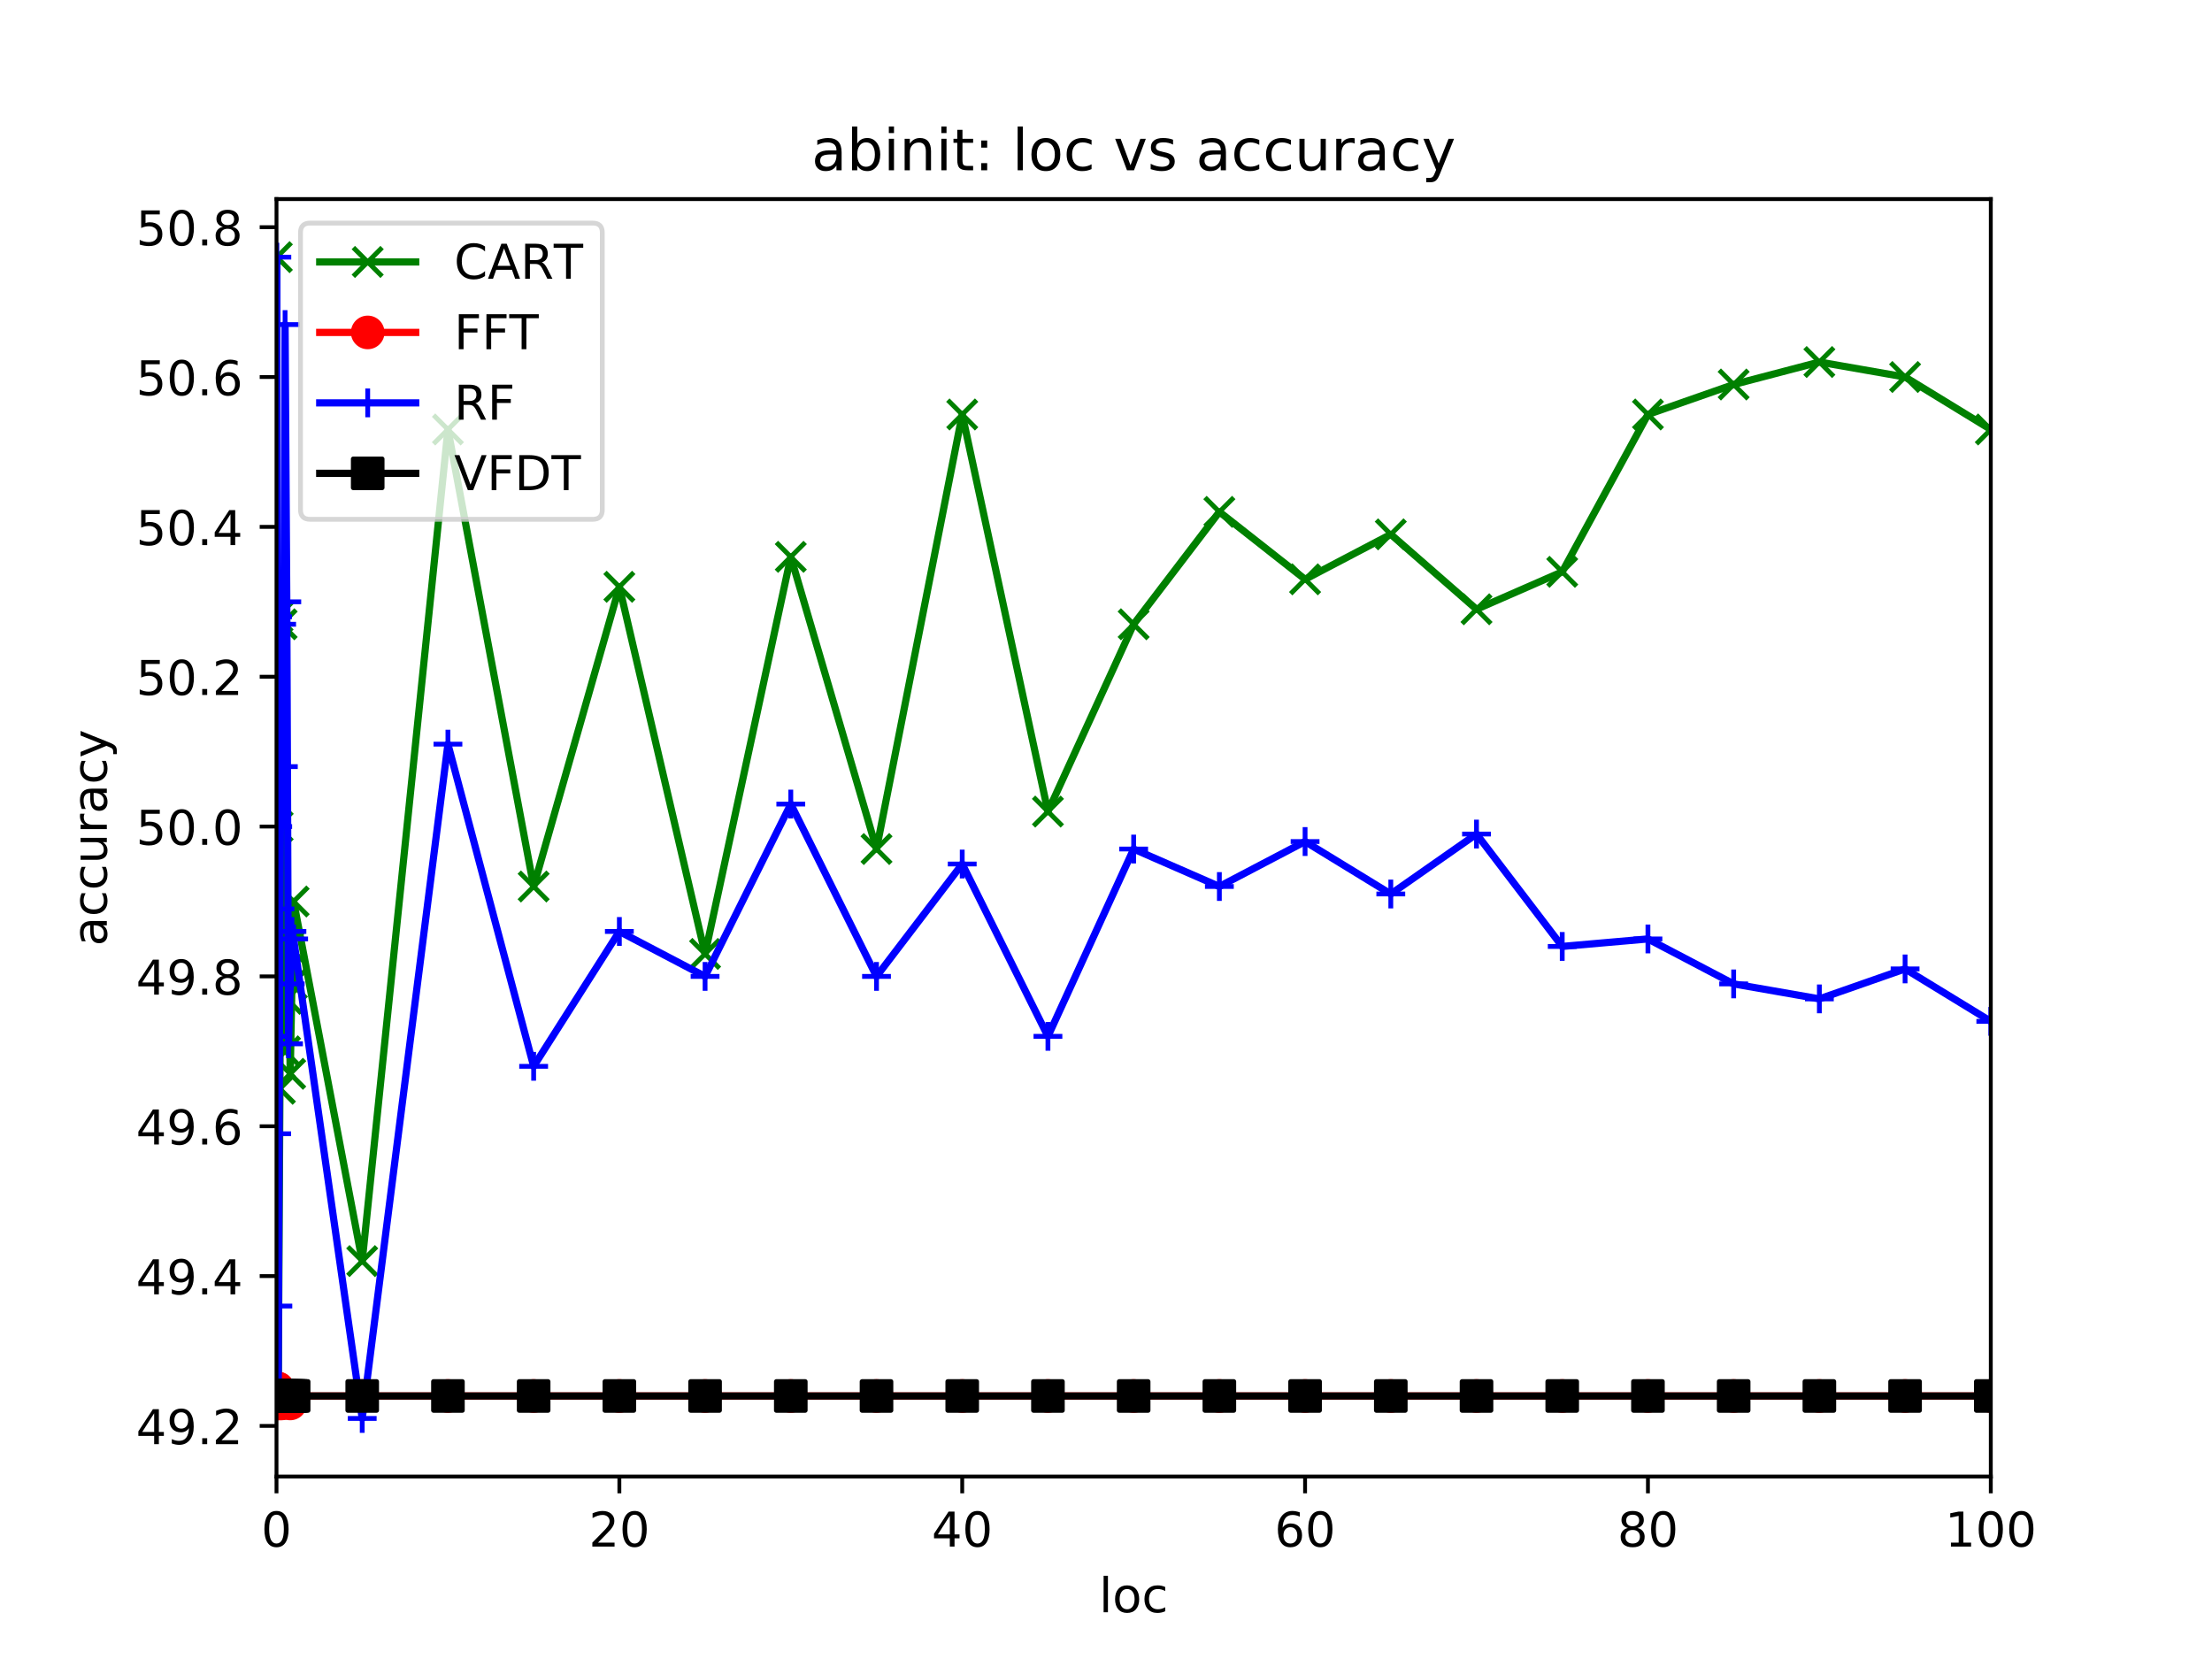 <?xml version="1.0" encoding="utf-8" standalone="no"?>
<!DOCTYPE svg PUBLIC "-//W3C//DTD SVG 1.1//EN"
  "http://www.w3.org/Graphics/SVG/1.1/DTD/svg11.dtd">
<!-- Created with matplotlib (https://matplotlib.org/) -->
<svg height="345.6pt" version="1.1" viewBox="0 0 460.8 345.6" width="460.8pt" xmlns="http://www.w3.org/2000/svg" xmlns:xlink="http://www.w3.org/1999/xlink">
 <defs>
  <style type="text/css">
*{stroke-linecap:butt;stroke-linejoin:round;}
  </style>
 </defs>
 <g id="figure_1">
  <g id="patch_1">
   <path d="M 0 345.6 
L 460.8 345.6 
L 460.8 0 
L 0 0 
z
" style="fill:#ffffff;"/>
  </g>
  <g id="axes_1">
   <g id="patch_2">
    <path d="M 57.6 307.584 
L 414.72 307.584 
L 414.72 41.472 
L 57.6 41.472 
z
" style="fill:#ffffff;"/>
   </g>
   <g id="matplotlib.axis_1">
    <g id="xtick_1">
     <g id="line2d_1">
      <defs>
       <path d="M 0 0 
L 0 3.5 
" id="me086b48ced" style="stroke:#000000;stroke-width:0.8;"/>
      </defs>
      <g>
       <use style="stroke:#000000;stroke-width:0.8;" x="57.6" xlink:href="#me086b48ced" y="307.584"/>
      </g>
     </g>
     <g id="text_1">
      <!-- 0 -->
      <defs>
       <path d="M 31.781 66.406 
Q 24.172 66.406 20.328 58.906 
Q 16.5 51.422 16.5 36.375 
Q 16.5 21.391 20.328 13.891 
Q 24.172 6.391 31.781 6.391 
Q 39.453 6.391 43.281 13.891 
Q 47.125 21.391 47.125 36.375 
Q 47.125 51.422 43.281 58.906 
Q 39.453 66.406 31.781 66.406 
z
M 31.781 74.219 
Q 44.047 74.219 50.516 64.516 
Q 56.984 54.828 56.984 36.375 
Q 56.984 17.969 50.516 8.266 
Q 44.047 -1.422 31.781 -1.422 
Q 19.531 -1.422 13.062 8.266 
Q 6.594 17.969 6.594 36.375 
Q 6.594 54.828 13.062 64.516 
Q 19.531 74.219 31.781 74.219 
z
" id="DejaVuSans-48"/>
      </defs>
      <g transform="translate(54.419 322.182)scale(0.1 -0.1)">
       <use xlink:href="#DejaVuSans-48"/>
      </g>
     </g>
    </g>
    <g id="xtick_2">
     <g id="line2d_2">
      <g>
       <use style="stroke:#000000;stroke-width:0.8;" x="129.024" xlink:href="#me086b48ced" y="307.584"/>
      </g>
     </g>
     <g id="text_2">
      <!-- 20 -->
      <defs>
       <path d="M 19.188 8.297 
L 53.609 8.297 
L 53.609 0 
L 7.328 0 
L 7.328 8.297 
Q 12.938 14.109 22.625 23.891 
Q 32.328 33.688 34.812 36.531 
Q 39.547 41.844 41.422 45.531 
Q 43.312 49.219 43.312 52.781 
Q 43.312 58.594 39.234 62.25 
Q 35.156 65.922 28.609 65.922 
Q 23.969 65.922 18.812 64.312 
Q 13.672 62.703 7.812 59.422 
L 7.812 69.391 
Q 13.766 71.781 18.938 73 
Q 24.125 74.219 28.422 74.219 
Q 39.75 74.219 46.484 68.547 
Q 53.219 62.891 53.219 53.422 
Q 53.219 48.922 51.531 44.891 
Q 49.859 40.875 45.406 35.406 
Q 44.188 33.984 37.641 27.219 
Q 31.109 20.453 19.188 8.297 
z
" id="DejaVuSans-50"/>
      </defs>
      <g transform="translate(122.662 322.182)scale(0.1 -0.1)">
       <use xlink:href="#DejaVuSans-50"/>
       <use x="63.623" xlink:href="#DejaVuSans-48"/>
      </g>
     </g>
    </g>
    <g id="xtick_3">
     <g id="line2d_3">
      <g>
       <use style="stroke:#000000;stroke-width:0.8;" x="200.448" xlink:href="#me086b48ced" y="307.584"/>
      </g>
     </g>
     <g id="text_3">
      <!-- 40 -->
      <defs>
       <path d="M 37.797 64.312 
L 12.891 25.391 
L 37.797 25.391 
z
M 35.203 72.906 
L 47.609 72.906 
L 47.609 25.391 
L 58.016 25.391 
L 58.016 17.188 
L 47.609 17.188 
L 47.609 0 
L 37.797 0 
L 37.797 17.188 
L 4.891 17.188 
L 4.891 26.703 
z
" id="DejaVuSans-52"/>
      </defs>
      <g transform="translate(194.085 322.182)scale(0.1 -0.1)">
       <use xlink:href="#DejaVuSans-52"/>
       <use x="63.623" xlink:href="#DejaVuSans-48"/>
      </g>
     </g>
    </g>
    <g id="xtick_4">
     <g id="line2d_4">
      <g>
       <use style="stroke:#000000;stroke-width:0.8;" x="271.872" xlink:href="#me086b48ced" y="307.584"/>
      </g>
     </g>
     <g id="text_4">
      <!-- 60 -->
      <defs>
       <path d="M 33.016 40.375 
Q 26.375 40.375 22.484 35.828 
Q 18.609 31.297 18.609 23.391 
Q 18.609 15.531 22.484 10.953 
Q 26.375 6.391 33.016 6.391 
Q 39.656 6.391 43.531 10.953 
Q 47.406 15.531 47.406 23.391 
Q 47.406 31.297 43.531 35.828 
Q 39.656 40.375 33.016 40.375 
z
M 52.594 71.297 
L 52.594 62.312 
Q 48.875 64.062 45.094 64.984 
Q 41.312 65.922 37.594 65.922 
Q 27.828 65.922 22.672 59.328 
Q 17.531 52.734 16.797 39.406 
Q 19.672 43.656 24.016 45.922 
Q 28.375 48.188 33.594 48.188 
Q 44.578 48.188 50.953 41.516 
Q 57.328 34.859 57.328 23.391 
Q 57.328 12.156 50.688 5.359 
Q 44.047 -1.422 33.016 -1.422 
Q 20.359 -1.422 13.672 8.266 
Q 6.984 17.969 6.984 36.375 
Q 6.984 53.656 15.188 63.938 
Q 23.391 74.219 37.203 74.219 
Q 40.922 74.219 44.703 73.484 
Q 48.484 72.75 52.594 71.297 
z
" id="DejaVuSans-54"/>
      </defs>
      <g transform="translate(265.51 322.182)scale(0.1 -0.1)">
       <use xlink:href="#DejaVuSans-54"/>
       <use x="63.623" xlink:href="#DejaVuSans-48"/>
      </g>
     </g>
    </g>
    <g id="xtick_5">
     <g id="line2d_5">
      <g>
       <use style="stroke:#000000;stroke-width:0.8;" x="343.296" xlink:href="#me086b48ced" y="307.584"/>
      </g>
     </g>
     <g id="text_5">
      <!-- 80 -->
      <defs>
       <path d="M 31.781 34.625 
Q 24.75 34.625 20.719 30.859 
Q 16.703 27.094 16.703 20.516 
Q 16.703 13.922 20.719 10.156 
Q 24.75 6.391 31.781 6.391 
Q 38.812 6.391 42.859 10.172 
Q 46.922 13.969 46.922 20.516 
Q 46.922 27.094 42.891 30.859 
Q 38.875 34.625 31.781 34.625 
z
M 21.922 38.812 
Q 15.578 40.375 12.031 44.719 
Q 8.5 49.078 8.5 55.328 
Q 8.5 64.062 14.719 69.141 
Q 20.953 74.219 31.781 74.219 
Q 42.672 74.219 48.875 69.141 
Q 55.078 64.062 55.078 55.328 
Q 55.078 49.078 51.531 44.719 
Q 48 40.375 41.703 38.812 
Q 48.828 37.156 52.797 32.312 
Q 56.781 27.484 56.781 20.516 
Q 56.781 9.906 50.312 4.234 
Q 43.844 -1.422 31.781 -1.422 
Q 19.734 -1.422 13.25 4.234 
Q 6.781 9.906 6.781 20.516 
Q 6.781 27.484 10.781 32.312 
Q 14.797 37.156 21.922 38.812 
z
M 18.312 54.391 
Q 18.312 48.734 21.844 45.562 
Q 25.391 42.391 31.781 42.391 
Q 38.141 42.391 41.719 45.562 
Q 45.312 48.734 45.312 54.391 
Q 45.312 60.062 41.719 63.234 
Q 38.141 66.406 31.781 66.406 
Q 25.391 66.406 21.844 63.234 
Q 18.312 60.062 18.312 54.391 
z
" id="DejaVuSans-56"/>
      </defs>
      <g transform="translate(336.933 322.182)scale(0.1 -0.1)">
       <use xlink:href="#DejaVuSans-56"/>
       <use x="63.623" xlink:href="#DejaVuSans-48"/>
      </g>
     </g>
    </g>
    <g id="xtick_6">
     <g id="line2d_6">
      <g>
       <use style="stroke:#000000;stroke-width:0.8;" x="414.72" xlink:href="#me086b48ced" y="307.584"/>
      </g>
     </g>
     <g id="text_6">
      <!-- 100 -->
      <defs>
       <path d="M 12.406 8.297 
L 28.516 8.297 
L 28.516 63.922 
L 10.984 60.406 
L 10.984 69.391 
L 28.422 72.906 
L 38.281 72.906 
L 38.281 8.297 
L 54.391 8.297 
L 54.391 0 
L 12.406 0 
z
" id="DejaVuSans-49"/>
      </defs>
      <g transform="translate(405.176 322.182)scale(0.1 -0.1)">
       <use xlink:href="#DejaVuSans-49"/>
       <use x="63.623" xlink:href="#DejaVuSans-48"/>
       <use x="127.246" xlink:href="#DejaVuSans-48"/>
      </g>
     </g>
    </g>
    <g id="text_7">
     <!-- loc -->
     <defs>
      <path d="M 9.422 75.984 
L 18.406 75.984 
L 18.406 0 
L 9.422 0 
z
" id="DejaVuSans-108"/>
      <path d="M 30.609 48.391 
Q 23.391 48.391 19.188 42.75 
Q 14.984 37.109 14.984 27.297 
Q 14.984 17.484 19.156 11.844 
Q 23.344 6.203 30.609 6.203 
Q 37.797 6.203 41.984 11.859 
Q 46.188 17.531 46.188 27.297 
Q 46.188 37.016 41.984 42.703 
Q 37.797 48.391 30.609 48.391 
z
M 30.609 56 
Q 42.328 56 49.016 48.375 
Q 55.719 40.766 55.719 27.297 
Q 55.719 13.875 49.016 6.219 
Q 42.328 -1.422 30.609 -1.422 
Q 18.844 -1.422 12.172 6.219 
Q 5.516 13.875 5.516 27.297 
Q 5.516 40.766 12.172 48.375 
Q 18.844 56 30.609 56 
z
" id="DejaVuSans-111"/>
      <path d="M 48.781 52.594 
L 48.781 44.188 
Q 44.969 46.297 41.141 47.344 
Q 37.312 48.391 33.406 48.391 
Q 24.656 48.391 19.812 42.844 
Q 14.984 37.312 14.984 27.297 
Q 14.984 17.281 19.812 11.734 
Q 24.656 6.203 33.406 6.203 
Q 37.312 6.203 41.141 7.25 
Q 44.969 8.297 48.781 10.406 
L 48.781 2.094 
Q 45.016 0.344 40.984 -0.531 
Q 36.969 -1.422 32.422 -1.422 
Q 20.062 -1.422 12.781 6.344 
Q 5.516 14.109 5.516 27.297 
Q 5.516 40.672 12.859 48.328 
Q 20.219 56 33.016 56 
Q 37.156 56 41.109 55.141 
Q 45.062 54.297 48.781 52.594 
z
" id="DejaVuSans-99"/>
     </defs>
     <g transform="translate(228.962 335.861)scale(0.1 -0.1)">
      <use xlink:href="#DejaVuSans-108"/>
      <use x="27.783" xlink:href="#DejaVuSans-111"/>
      <use x="88.965" xlink:href="#DejaVuSans-99"/>
     </g>
    </g>
   </g>
   <g id="matplotlib.axis_2">
    <g id="ytick_1">
     <g id="line2d_7">
      <defs>
       <path d="M 0 0 
L -3.5 0 
" id="m5f930be65e" style="stroke:#000000;stroke-width:0.8;"/>
      </defs>
      <g>
       <use style="stroke:#000000;stroke-width:0.8;" x="57.6" xlink:href="#m5f930be65e" y="297.049"/>
      </g>
     </g>
     <g id="text_8">
      <!-- 49.2 -->
      <defs>
       <path d="M 10.984 1.516 
L 10.984 10.5 
Q 14.703 8.734 18.5 7.812 
Q 22.312 6.891 25.984 6.891 
Q 35.75 6.891 40.891 13.453 
Q 46.047 20.016 46.781 33.406 
Q 43.953 29.203 39.594 26.953 
Q 35.25 24.703 29.984 24.703 
Q 19.047 24.703 12.672 31.312 
Q 6.297 37.938 6.297 49.422 
Q 6.297 60.641 12.938 67.422 
Q 19.578 74.219 30.609 74.219 
Q 43.266 74.219 49.922 64.516 
Q 56.594 54.828 56.594 36.375 
Q 56.594 19.141 48.406 8.859 
Q 40.234 -1.422 26.422 -1.422 
Q 22.703 -1.422 18.891 -0.688 
Q 15.094 0.047 10.984 1.516 
z
M 30.609 32.422 
Q 37.25 32.422 41.125 36.953 
Q 45.016 41.5 45.016 49.422 
Q 45.016 57.281 41.125 61.844 
Q 37.25 66.406 30.609 66.406 
Q 23.969 66.406 20.094 61.844 
Q 16.219 57.281 16.219 49.422 
Q 16.219 41.5 20.094 36.953 
Q 23.969 32.422 30.609 32.422 
z
" id="DejaVuSans-57"/>
       <path d="M 10.688 12.406 
L 21 12.406 
L 21 0 
L 10.688 0 
z
" id="DejaVuSans-46"/>
      </defs>
      <g transform="translate(28.334 300.848)scale(0.1 -0.1)">
       <use xlink:href="#DejaVuSans-52"/>
       <use x="63.623" xlink:href="#DejaVuSans-57"/>
       <use x="127.246" xlink:href="#DejaVuSans-46"/>
       <use x="159.033" xlink:href="#DejaVuSans-50"/>
      </g>
     </g>
    </g>
    <g id="ytick_2">
     <g id="line2d_8">
      <g>
       <use style="stroke:#000000;stroke-width:0.8;" x="57.6" xlink:href="#m5f930be65e" y="265.833"/>
      </g>
     </g>
     <g id="text_9">
      <!-- 49.4 -->
      <g transform="translate(28.334 269.633)scale(0.1 -0.1)">
       <use xlink:href="#DejaVuSans-52"/>
       <use x="63.623" xlink:href="#DejaVuSans-57"/>
       <use x="127.246" xlink:href="#DejaVuSans-46"/>
       <use x="159.033" xlink:href="#DejaVuSans-52"/>
      </g>
     </g>
    </g>
    <g id="ytick_3">
     <g id="line2d_9">
      <g>
       <use style="stroke:#000000;stroke-width:0.8;" x="57.6" xlink:href="#m5f930be65e" y="234.618"/>
      </g>
     </g>
     <g id="text_10">
      <!-- 49.6 -->
      <g transform="translate(28.334 238.417)scale(0.1 -0.1)">
       <use xlink:href="#DejaVuSans-52"/>
       <use x="63.623" xlink:href="#DejaVuSans-57"/>
       <use x="127.246" xlink:href="#DejaVuSans-46"/>
       <use x="159.033" xlink:href="#DejaVuSans-54"/>
      </g>
     </g>
    </g>
    <g id="ytick_4">
     <g id="line2d_10">
      <g>
       <use style="stroke:#000000;stroke-width:0.8;" x="57.6" xlink:href="#m5f930be65e" y="203.402"/>
      </g>
     </g>
     <g id="text_11">
      <!-- 49.8 -->
      <g transform="translate(28.334 207.202)scale(0.1 -0.1)">
       <use xlink:href="#DejaVuSans-52"/>
       <use x="63.623" xlink:href="#DejaVuSans-57"/>
       <use x="127.246" xlink:href="#DejaVuSans-46"/>
       <use x="159.033" xlink:href="#DejaVuSans-56"/>
      </g>
     </g>
    </g>
    <g id="ytick_5">
     <g id="line2d_11">
      <g>
       <use style="stroke:#000000;stroke-width:0.8;" x="57.6" xlink:href="#m5f930be65e" y="172.187"/>
      </g>
     </g>
     <g id="text_12">
      <!-- 50.0 -->
      <defs>
       <path d="M 10.797 72.906 
L 49.516 72.906 
L 49.516 64.594 
L 19.828 64.594 
L 19.828 46.734 
Q 21.969 47.469 24.109 47.828 
Q 26.266 48.188 28.422 48.188 
Q 40.625 48.188 47.75 41.5 
Q 54.891 34.812 54.891 23.391 
Q 54.891 11.625 47.562 5.094 
Q 40.234 -1.422 26.906 -1.422 
Q 22.312 -1.422 17.547 -0.641 
Q 12.797 0.141 7.719 1.703 
L 7.719 11.625 
Q 12.109 9.234 16.797 8.062 
Q 21.484 6.891 26.703 6.891 
Q 35.156 6.891 40.078 11.328 
Q 45.016 15.766 45.016 23.391 
Q 45.016 31 40.078 35.438 
Q 35.156 39.891 26.703 39.891 
Q 22.75 39.891 18.812 39.016 
Q 14.891 38.141 10.797 36.281 
z
" id="DejaVuSans-53"/>
      </defs>
      <g transform="translate(28.334 175.986)scale(0.1 -0.1)">
       <use xlink:href="#DejaVuSans-53"/>
       <use x="63.623" xlink:href="#DejaVuSans-48"/>
       <use x="127.246" xlink:href="#DejaVuSans-46"/>
       <use x="159.033" xlink:href="#DejaVuSans-48"/>
      </g>
     </g>
    </g>
    <g id="ytick_6">
     <g id="line2d_12">
      <g>
       <use style="stroke:#000000;stroke-width:0.8;" x="57.6" xlink:href="#m5f930be65e" y="140.971"/>
      </g>
     </g>
     <g id="text_13">
      <!-- 50.2 -->
      <g transform="translate(28.334 144.771)scale(0.1 -0.1)">
       <use xlink:href="#DejaVuSans-53"/>
       <use x="63.623" xlink:href="#DejaVuSans-48"/>
       <use x="127.246" xlink:href="#DejaVuSans-46"/>
       <use x="159.033" xlink:href="#DejaVuSans-50"/>
      </g>
     </g>
    </g>
    <g id="ytick_7">
     <g id="line2d_13">
      <g>
       <use style="stroke:#000000;stroke-width:0.8;" x="57.6" xlink:href="#m5f930be65e" y="109.756"/>
      </g>
     </g>
     <g id="text_14">
      <!-- 50.4 -->
      <g transform="translate(28.334 113.555)scale(0.1 -0.1)">
       <use xlink:href="#DejaVuSans-53"/>
       <use x="63.623" xlink:href="#DejaVuSans-48"/>
       <use x="127.246" xlink:href="#DejaVuSans-46"/>
       <use x="159.033" xlink:href="#DejaVuSans-52"/>
      </g>
     </g>
    </g>
    <g id="ytick_8">
     <g id="line2d_14">
      <g>
       <use style="stroke:#000000;stroke-width:0.8;" x="57.6" xlink:href="#m5f930be65e" y="78.54"/>
      </g>
     </g>
     <g id="text_15">
      <!-- 50.6 -->
      <g transform="translate(28.334 82.34)scale(0.1 -0.1)">
       <use xlink:href="#DejaVuSans-53"/>
       <use x="63.623" xlink:href="#DejaVuSans-48"/>
       <use x="127.246" xlink:href="#DejaVuSans-46"/>
       <use x="159.033" xlink:href="#DejaVuSans-54"/>
      </g>
     </g>
    </g>
    <g id="ytick_9">
     <g id="line2d_15">
      <g>
       <use style="stroke:#000000;stroke-width:0.8;" x="57.6" xlink:href="#m5f930be65e" y="47.325"/>
      </g>
     </g>
     <g id="text_16">
      <!-- 50.8 -->
      <g transform="translate(28.334 51.124)scale(0.1 -0.1)">
       <use xlink:href="#DejaVuSans-53"/>
       <use x="63.623" xlink:href="#DejaVuSans-48"/>
       <use x="127.246" xlink:href="#DejaVuSans-46"/>
       <use x="159.033" xlink:href="#DejaVuSans-56"/>
      </g>
     </g>
    </g>
    <g id="text_17">
     <!-- accuracy -->
     <defs>
      <path d="M 34.281 27.484 
Q 23.391 27.484 19.188 25 
Q 14.984 22.516 14.984 16.5 
Q 14.984 11.719 18.141 8.906 
Q 21.297 6.109 26.703 6.109 
Q 34.188 6.109 38.703 11.406 
Q 43.219 16.703 43.219 25.484 
L 43.219 27.484 
z
M 52.203 31.203 
L 52.203 0 
L 43.219 0 
L 43.219 8.297 
Q 40.141 3.328 35.547 0.953 
Q 30.953 -1.422 24.312 -1.422 
Q 15.922 -1.422 10.953 3.297 
Q 6 8.016 6 15.922 
Q 6 25.141 12.172 29.828 
Q 18.359 34.516 30.609 34.516 
L 43.219 34.516 
L 43.219 35.406 
Q 43.219 41.609 39.141 45 
Q 35.062 48.391 27.688 48.391 
Q 23 48.391 18.547 47.266 
Q 14.109 46.141 10.016 43.891 
L 10.016 52.203 
Q 14.938 54.109 19.578 55.047 
Q 24.219 56 28.609 56 
Q 40.484 56 46.344 49.844 
Q 52.203 43.703 52.203 31.203 
z
" id="DejaVuSans-97"/>
      <path d="M 8.5 21.578 
L 8.5 54.688 
L 17.484 54.688 
L 17.484 21.922 
Q 17.484 14.156 20.5 10.266 
Q 23.531 6.391 29.594 6.391 
Q 36.859 6.391 41.078 11.031 
Q 45.312 15.672 45.312 23.688 
L 45.312 54.688 
L 54.297 54.688 
L 54.297 0 
L 45.312 0 
L 45.312 8.406 
Q 42.047 3.422 37.719 1 
Q 33.406 -1.422 27.688 -1.422 
Q 18.266 -1.422 13.375 4.438 
Q 8.5 10.297 8.5 21.578 
z
M 31.109 56 
z
" id="DejaVuSans-117"/>
      <path d="M 41.109 46.297 
Q 39.594 47.172 37.812 47.578 
Q 36.031 48 33.891 48 
Q 26.266 48 22.188 43.047 
Q 18.109 38.094 18.109 28.812 
L 18.109 0 
L 9.078 0 
L 9.078 54.688 
L 18.109 54.688 
L 18.109 46.188 
Q 20.953 51.172 25.484 53.578 
Q 30.031 56 36.531 56 
Q 37.453 56 38.578 55.875 
Q 39.703 55.766 41.062 55.516 
z
" id="DejaVuSans-114"/>
      <path d="M 32.172 -5.078 
Q 28.375 -14.844 24.75 -17.812 
Q 21.141 -20.797 15.094 -20.797 
L 7.906 -20.797 
L 7.906 -13.281 
L 13.188 -13.281 
Q 16.891 -13.281 18.938 -11.516 
Q 21 -9.766 23.484 -3.219 
L 25.094 0.875 
L 2.984 54.688 
L 12.5 54.688 
L 29.594 11.922 
L 46.688 54.688 
L 56.203 54.688 
z
" id="DejaVuSans-121"/>
     </defs>
     <g transform="translate(22.255 197.087)rotate(-90)scale(0.1 -0.1)">
      <use xlink:href="#DejaVuSans-97"/>
      <use x="61.279" xlink:href="#DejaVuSans-99"/>
      <use x="116.26" xlink:href="#DejaVuSans-99"/>
      <use x="171.24" xlink:href="#DejaVuSans-117"/>
      <use x="234.619" xlink:href="#DejaVuSans-114"/>
      <use x="275.732" xlink:href="#DejaVuSans-97"/>
      <use x="337.012" xlink:href="#DejaVuSans-99"/>
      <use x="391.992" xlink:href="#DejaVuSans-121"/>
     </g>
    </g>
   </g>
   <g id="line2d_16">
    <path clip-path="url(#pe33350ade0)" d="M 57.636 172.187 
L 57.671 53.568 
L 57.707 215.889 
L 57.743 290.806 
L 57.779 290.806 
L 57.814 128.485 
L 57.85 172.187 
L 57.886 290.806 
L 57.921 290.806 
L 57.957 290.806 
L 58.314 226.814 
L 58.671 130.046 
L 59.028 197.159 
L 59.386 219.01 
L 59.743 208.085 
L 60.1 197.159 
L 60.457 223.692 
L 60.814 204.963 
L 61.171 187.795 
L 75.456 262.712 
L 93.312 89.466 
L 111.168 184.673 
L 129.024 122.242 
L 146.88 198.72 
L 164.736 115.999 
L 182.592 176.869 
L 200.448 86.344 
L 218.304 169.065 
L 236.16 130.046 
L 254.016 106.634 
L 271.872 120.681 
L 289.728 111.317 
L 307.584 126.924 
L 325.44 119.121 
L 343.296 86.344 
L 361.152 80.101 
L 379.008 75.419 
L 396.864 78.54 
L 414.72 89.466 
" style="fill:none;stroke:#008000;stroke-linecap:square;stroke-width:1.5;"/>
    <defs>
     <path d="M -3 3 
L 3 -3 
M -3 -3 
L 3 3 
" id="m441a45c735" style="stroke:#008000;"/>
    </defs>
    <g clip-path="url(#pe33350ade0)">
     <use style="fill:#008000;stroke:#008000;" x="57.636" xlink:href="#m441a45c735" y="172.187"/>
     <use style="fill:#008000;stroke:#008000;" x="57.671" xlink:href="#m441a45c735" y="53.568"/>
     <use style="fill:#008000;stroke:#008000;" x="57.707" xlink:href="#m441a45c735" y="215.889"/>
     <use style="fill:#008000;stroke:#008000;" x="57.743" xlink:href="#m441a45c735" y="290.806"/>
     <use style="fill:#008000;stroke:#008000;" x="57.779" xlink:href="#m441a45c735" y="290.806"/>
     <use style="fill:#008000;stroke:#008000;" x="57.814" xlink:href="#m441a45c735" y="128.485"/>
     <use style="fill:#008000;stroke:#008000;" x="57.85" xlink:href="#m441a45c735" y="172.187"/>
     <use style="fill:#008000;stroke:#008000;" x="57.886" xlink:href="#m441a45c735" y="290.806"/>
     <use style="fill:#008000;stroke:#008000;" x="57.921" xlink:href="#m441a45c735" y="290.806"/>
     <use style="fill:#008000;stroke:#008000;" x="57.957" xlink:href="#m441a45c735" y="290.806"/>
     <use style="fill:#008000;stroke:#008000;" x="58.314" xlink:href="#m441a45c735" y="226.814"/>
     <use style="fill:#008000;stroke:#008000;" x="58.671" xlink:href="#m441a45c735" y="130.046"/>
     <use style="fill:#008000;stroke:#008000;" x="59.028" xlink:href="#m441a45c735" y="197.159"/>
     <use style="fill:#008000;stroke:#008000;" x="59.386" xlink:href="#m441a45c735" y="219.01"/>
     <use style="fill:#008000;stroke:#008000;" x="59.743" xlink:href="#m441a45c735" y="208.085"/>
     <use style="fill:#008000;stroke:#008000;" x="60.1" xlink:href="#m441a45c735" y="197.159"/>
     <use style="fill:#008000;stroke:#008000;" x="60.457" xlink:href="#m441a45c735" y="223.692"/>
     <use style="fill:#008000;stroke:#008000;" x="60.814" xlink:href="#m441a45c735" y="204.963"/>
     <use style="fill:#008000;stroke:#008000;" x="61.171" xlink:href="#m441a45c735" y="187.795"/>
     <use style="fill:#008000;stroke:#008000;" x="75.456" xlink:href="#m441a45c735" y="262.712"/>
     <use style="fill:#008000;stroke:#008000;" x="93.312" xlink:href="#m441a45c735" y="89.466"/>
     <use style="fill:#008000;stroke:#008000;" x="111.168" xlink:href="#m441a45c735" y="184.673"/>
     <use style="fill:#008000;stroke:#008000;" x="129.024" xlink:href="#m441a45c735" y="122.242"/>
     <use style="fill:#008000;stroke:#008000;" x="146.88" xlink:href="#m441a45c735" y="198.72"/>
     <use style="fill:#008000;stroke:#008000;" x="164.736" xlink:href="#m441a45c735" y="115.999"/>
     <use style="fill:#008000;stroke:#008000;" x="182.592" xlink:href="#m441a45c735" y="176.869"/>
     <use style="fill:#008000;stroke:#008000;" x="200.448" xlink:href="#m441a45c735" y="86.344"/>
     <use style="fill:#008000;stroke:#008000;" x="218.304" xlink:href="#m441a45c735" y="169.065"/>
     <use style="fill:#008000;stroke:#008000;" x="236.16" xlink:href="#m441a45c735" y="130.046"/>
     <use style="fill:#008000;stroke:#008000;" x="254.016" xlink:href="#m441a45c735" y="106.634"/>
     <use style="fill:#008000;stroke:#008000;" x="271.872" xlink:href="#m441a45c735" y="120.681"/>
     <use style="fill:#008000;stroke:#008000;" x="289.728" xlink:href="#m441a45c735" y="111.317"/>
     <use style="fill:#008000;stroke:#008000;" x="307.584" xlink:href="#m441a45c735" y="126.924"/>
     <use style="fill:#008000;stroke:#008000;" x="325.44" xlink:href="#m441a45c735" y="119.121"/>
     <use style="fill:#008000;stroke:#008000;" x="343.296" xlink:href="#m441a45c735" y="86.344"/>
     <use style="fill:#008000;stroke:#008000;" x="361.152" xlink:href="#m441a45c735" y="80.101"/>
     <use style="fill:#008000;stroke:#008000;" x="379.008" xlink:href="#m441a45c735" y="75.419"/>
     <use style="fill:#008000;stroke:#008000;" x="396.864" xlink:href="#m441a45c735" y="78.54"/>
     <use style="fill:#008000;stroke:#008000;" x="414.72" xlink:href="#m441a45c735" y="89.466"/>
    </g>
   </g>
   <g id="line2d_17">
    <path clip-path="url(#pe33350ade0)" d="M 57.636 290.806 
L 57.671 290.806 
L 57.707 292.366 
L 57.743 290.806 
L 57.779 290.806 
L 57.814 289.245 
L 57.85 292.366 
L 57.886 289.245 
L 57.921 290.806 
L 57.957 290.806 
L 58.314 292.366 
L 58.671 292.366 
L 59.028 290.806 
L 59.386 290.806 
L 59.743 290.806 
L 60.1 290.806 
L 60.457 292.366 
L 60.814 290.806 
L 61.171 290.806 
L 75.456 290.806 
L 93.312 290.806 
L 111.168 290.806 
L 129.024 290.806 
L 146.88 290.806 
L 164.736 290.806 
L 182.592 290.806 
L 200.448 290.806 
L 218.304 290.806 
L 236.16 290.806 
L 254.016 290.806 
L 271.872 290.806 
L 289.728 290.806 
L 307.584 290.806 
L 325.44 290.806 
L 343.296 290.806 
L 361.152 290.806 
L 379.008 290.806 
L 396.864 290.806 
L 414.72 290.806 
" style="fill:none;stroke:#ff0000;stroke-linecap:square;stroke-width:1.5;"/>
    <defs>
     <path d="M 0 3 
C 0.796 3 1.559 2.684 2.121 2.121 
C 2.684 1.559 3 0.796 3 0 
C 3 -0.796 2.684 -1.559 2.121 -2.121 
C 1.559 -2.684 0.796 -3 0 -3 
C -0.796 -3 -1.559 -2.684 -2.121 -2.121 
C -2.684 -1.559 -3 -0.796 -3 0 
C -3 0.796 -2.684 1.559 -2.121 2.121 
C -1.559 2.684 -0.796 3 0 3 
z
" id="m947a9b4ac8" style="stroke:#ff0000;"/>
    </defs>
    <g clip-path="url(#pe33350ade0)">
     <use style="fill:#ff0000;stroke:#ff0000;" x="57.636" xlink:href="#m947a9b4ac8" y="290.806"/>
     <use style="fill:#ff0000;stroke:#ff0000;" x="57.671" xlink:href="#m947a9b4ac8" y="290.806"/>
     <use style="fill:#ff0000;stroke:#ff0000;" x="57.707" xlink:href="#m947a9b4ac8" y="292.366"/>
     <use style="fill:#ff0000;stroke:#ff0000;" x="57.743" xlink:href="#m947a9b4ac8" y="290.806"/>
     <use style="fill:#ff0000;stroke:#ff0000;" x="57.779" xlink:href="#m947a9b4ac8" y="290.806"/>
     <use style="fill:#ff0000;stroke:#ff0000;" x="57.814" xlink:href="#m947a9b4ac8" y="289.245"/>
     <use style="fill:#ff0000;stroke:#ff0000;" x="57.85" xlink:href="#m947a9b4ac8" y="292.366"/>
     <use style="fill:#ff0000;stroke:#ff0000;" x="57.886" xlink:href="#m947a9b4ac8" y="289.245"/>
     <use style="fill:#ff0000;stroke:#ff0000;" x="57.921" xlink:href="#m947a9b4ac8" y="290.806"/>
     <use style="fill:#ff0000;stroke:#ff0000;" x="57.957" xlink:href="#m947a9b4ac8" y="290.806"/>
     <use style="fill:#ff0000;stroke:#ff0000;" x="58.314" xlink:href="#m947a9b4ac8" y="292.366"/>
     <use style="fill:#ff0000;stroke:#ff0000;" x="58.671" xlink:href="#m947a9b4ac8" y="292.366"/>
     <use style="fill:#ff0000;stroke:#ff0000;" x="59.028" xlink:href="#m947a9b4ac8" y="290.806"/>
     <use style="fill:#ff0000;stroke:#ff0000;" x="59.386" xlink:href="#m947a9b4ac8" y="290.806"/>
     <use style="fill:#ff0000;stroke:#ff0000;" x="59.743" xlink:href="#m947a9b4ac8" y="290.806"/>
     <use style="fill:#ff0000;stroke:#ff0000;" x="60.1" xlink:href="#m947a9b4ac8" y="290.806"/>
     <use style="fill:#ff0000;stroke:#ff0000;" x="60.457" xlink:href="#m947a9b4ac8" y="292.366"/>
     <use style="fill:#ff0000;stroke:#ff0000;" x="60.814" xlink:href="#m947a9b4ac8" y="290.806"/>
     <use style="fill:#ff0000;stroke:#ff0000;" x="61.171" xlink:href="#m947a9b4ac8" y="290.806"/>
     <use style="fill:#ff0000;stroke:#ff0000;" x="75.456" xlink:href="#m947a9b4ac8" y="290.806"/>
     <use style="fill:#ff0000;stroke:#ff0000;" x="93.312" xlink:href="#m947a9b4ac8" y="290.806"/>
     <use style="fill:#ff0000;stroke:#ff0000;" x="111.168" xlink:href="#m947a9b4ac8" y="290.806"/>
     <use style="fill:#ff0000;stroke:#ff0000;" x="129.024" xlink:href="#m947a9b4ac8" y="290.806"/>
     <use style="fill:#ff0000;stroke:#ff0000;" x="146.88" xlink:href="#m947a9b4ac8" y="290.806"/>
     <use style="fill:#ff0000;stroke:#ff0000;" x="164.736" xlink:href="#m947a9b4ac8" y="290.806"/>
     <use style="fill:#ff0000;stroke:#ff0000;" x="182.592" xlink:href="#m947a9b4ac8" y="290.806"/>
     <use style="fill:#ff0000;stroke:#ff0000;" x="200.448" xlink:href="#m947a9b4ac8" y="290.806"/>
     <use style="fill:#ff0000;stroke:#ff0000;" x="218.304" xlink:href="#m947a9b4ac8" y="290.806"/>
     <use style="fill:#ff0000;stroke:#ff0000;" x="236.16" xlink:href="#m947a9b4ac8" y="290.806"/>
     <use style="fill:#ff0000;stroke:#ff0000;" x="254.016" xlink:href="#m947a9b4ac8" y="290.806"/>
     <use style="fill:#ff0000;stroke:#ff0000;" x="271.872" xlink:href="#m947a9b4ac8" y="290.806"/>
     <use style="fill:#ff0000;stroke:#ff0000;" x="289.728" xlink:href="#m947a9b4ac8" y="290.806"/>
     <use style="fill:#ff0000;stroke:#ff0000;" x="307.584" xlink:href="#m947a9b4ac8" y="290.806"/>
     <use style="fill:#ff0000;stroke:#ff0000;" x="325.44" xlink:href="#m947a9b4ac8" y="290.806"/>
     <use style="fill:#ff0000;stroke:#ff0000;" x="343.296" xlink:href="#m947a9b4ac8" y="290.806"/>
     <use style="fill:#ff0000;stroke:#ff0000;" x="361.152" xlink:href="#m947a9b4ac8" y="290.806"/>
     <use style="fill:#ff0000;stroke:#ff0000;" x="379.008" xlink:href="#m947a9b4ac8" y="290.806"/>
     <use style="fill:#ff0000;stroke:#ff0000;" x="396.864" xlink:href="#m947a9b4ac8" y="290.806"/>
     <use style="fill:#ff0000;stroke:#ff0000;" x="414.72" xlink:href="#m947a9b4ac8" y="290.806"/>
    </g>
   </g>
   <g id="line2d_18">
    <path clip-path="url(#pe33350ade0)" d="M 57.636 236.179 
L 57.671 53.568 
L 57.707 215.889 
L 57.743 290.806 
L 57.779 290.806 
L 57.814 128.485 
L 57.85 172.187 
L 57.886 272.076 
L 57.921 290.806 
L 57.957 290.806 
L 58.314 189.355 
L 58.671 130.046 
L 59.028 159.701 
L 59.386 67.615 
L 59.743 125.364 
L 60.1 217.449 
L 60.457 204.963 
L 60.814 194.038 
L 61.171 195.598 
L 75.456 295.488 
L 93.312 155.018 
L 111.168 222.132 
L 129.024 194.038 
L 146.88 203.402 
L 164.736 167.505 
L 182.592 203.402 
L 200.448 179.991 
L 218.304 215.889 
L 236.16 176.869 
L 254.016 184.673 
L 271.872 175.308 
L 289.728 186.234 
L 307.584 173.748 
L 325.44 197.159 
L 343.296 195.598 
L 361.152 204.963 
L 379.008 208.085 
L 396.864 201.842 
L 414.72 212.767 
" style="fill:none;stroke:#0000ff;stroke-linecap:square;stroke-width:1.5;"/>
    <defs>
     <path d="M -3 0 
L 3 0 
M 0 3 
L 0 -3 
" id="m12ad822eac" style="stroke:#0000ff;"/>
    </defs>
    <g clip-path="url(#pe33350ade0)">
     <use style="fill:#0000ff;stroke:#0000ff;" x="57.636" xlink:href="#m12ad822eac" y="236.179"/>
     <use style="fill:#0000ff;stroke:#0000ff;" x="57.671" xlink:href="#m12ad822eac" y="53.568"/>
     <use style="fill:#0000ff;stroke:#0000ff;" x="57.707" xlink:href="#m12ad822eac" y="215.889"/>
     <use style="fill:#0000ff;stroke:#0000ff;" x="57.743" xlink:href="#m12ad822eac" y="290.806"/>
     <use style="fill:#0000ff;stroke:#0000ff;" x="57.779" xlink:href="#m12ad822eac" y="290.806"/>
     <use style="fill:#0000ff;stroke:#0000ff;" x="57.814" xlink:href="#m12ad822eac" y="128.485"/>
     <use style="fill:#0000ff;stroke:#0000ff;" x="57.85" xlink:href="#m12ad822eac" y="172.187"/>
     <use style="fill:#0000ff;stroke:#0000ff;" x="57.886" xlink:href="#m12ad822eac" y="272.076"/>
     <use style="fill:#0000ff;stroke:#0000ff;" x="57.921" xlink:href="#m12ad822eac" y="290.806"/>
     <use style="fill:#0000ff;stroke:#0000ff;" x="57.957" xlink:href="#m12ad822eac" y="290.806"/>
     <use style="fill:#0000ff;stroke:#0000ff;" x="58.314" xlink:href="#m12ad822eac" y="189.355"/>
     <use style="fill:#0000ff;stroke:#0000ff;" x="58.671" xlink:href="#m12ad822eac" y="130.046"/>
     <use style="fill:#0000ff;stroke:#0000ff;" x="59.028" xlink:href="#m12ad822eac" y="159.701"/>
     <use style="fill:#0000ff;stroke:#0000ff;" x="59.386" xlink:href="#m12ad822eac" y="67.615"/>
     <use style="fill:#0000ff;stroke:#0000ff;" x="59.743" xlink:href="#m12ad822eac" y="125.364"/>
     <use style="fill:#0000ff;stroke:#0000ff;" x="60.1" xlink:href="#m12ad822eac" y="217.449"/>
     <use style="fill:#0000ff;stroke:#0000ff;" x="60.457" xlink:href="#m12ad822eac" y="204.963"/>
     <use style="fill:#0000ff;stroke:#0000ff;" x="60.814" xlink:href="#m12ad822eac" y="194.038"/>
     <use style="fill:#0000ff;stroke:#0000ff;" x="61.171" xlink:href="#m12ad822eac" y="195.598"/>
     <use style="fill:#0000ff;stroke:#0000ff;" x="75.456" xlink:href="#m12ad822eac" y="295.488"/>
     <use style="fill:#0000ff;stroke:#0000ff;" x="93.312" xlink:href="#m12ad822eac" y="155.018"/>
     <use style="fill:#0000ff;stroke:#0000ff;" x="111.168" xlink:href="#m12ad822eac" y="222.132"/>
     <use style="fill:#0000ff;stroke:#0000ff;" x="129.024" xlink:href="#m12ad822eac" y="194.038"/>
     <use style="fill:#0000ff;stroke:#0000ff;" x="146.88" xlink:href="#m12ad822eac" y="203.402"/>
     <use style="fill:#0000ff;stroke:#0000ff;" x="164.736" xlink:href="#m12ad822eac" y="167.505"/>
     <use style="fill:#0000ff;stroke:#0000ff;" x="182.592" xlink:href="#m12ad822eac" y="203.402"/>
     <use style="fill:#0000ff;stroke:#0000ff;" x="200.448" xlink:href="#m12ad822eac" y="179.991"/>
     <use style="fill:#0000ff;stroke:#0000ff;" x="218.304" xlink:href="#m12ad822eac" y="215.889"/>
     <use style="fill:#0000ff;stroke:#0000ff;" x="236.16" xlink:href="#m12ad822eac" y="176.869"/>
     <use style="fill:#0000ff;stroke:#0000ff;" x="254.016" xlink:href="#m12ad822eac" y="184.673"/>
     <use style="fill:#0000ff;stroke:#0000ff;" x="271.872" xlink:href="#m12ad822eac" y="175.308"/>
     <use style="fill:#0000ff;stroke:#0000ff;" x="289.728" xlink:href="#m12ad822eac" y="186.234"/>
     <use style="fill:#0000ff;stroke:#0000ff;" x="307.584" xlink:href="#m12ad822eac" y="173.748"/>
     <use style="fill:#0000ff;stroke:#0000ff;" x="325.44" xlink:href="#m12ad822eac" y="197.159"/>
     <use style="fill:#0000ff;stroke:#0000ff;" x="343.296" xlink:href="#m12ad822eac" y="195.598"/>
     <use style="fill:#0000ff;stroke:#0000ff;" x="361.152" xlink:href="#m12ad822eac" y="204.963"/>
     <use style="fill:#0000ff;stroke:#0000ff;" x="379.008" xlink:href="#m12ad822eac" y="208.085"/>
     <use style="fill:#0000ff;stroke:#0000ff;" x="396.864" xlink:href="#m12ad822eac" y="201.842"/>
     <use style="fill:#0000ff;stroke:#0000ff;" x="414.72" xlink:href="#m12ad822eac" y="212.767"/>
    </g>
   </g>
   <g id="line2d_19">
    <path clip-path="url(#pe33350ade0)" d="M 57.636 290.806 
L 57.671 290.806 
L 57.707 290.806 
L 57.743 290.806 
L 57.779 290.806 
L 57.814 290.806 
L 57.85 290.806 
L 57.886 290.806 
L 57.921 290.806 
L 57.957 290.806 
L 58.314 290.806 
L 58.671 290.806 
L 59.028 290.806 
L 59.386 290.806 
L 59.743 290.806 
L 60.1 290.806 
L 60.457 290.806 
L 60.814 290.806 
L 61.171 290.806 
L 75.456 290.806 
L 93.312 290.806 
L 111.168 290.806 
L 129.024 290.806 
L 146.88 290.806 
L 164.736 290.806 
L 182.592 290.806 
L 200.448 290.806 
L 218.304 290.806 
L 236.16 290.806 
L 254.016 290.806 
L 271.872 290.806 
L 289.728 290.806 
L 307.584 290.806 
L 325.44 290.806 
L 343.296 290.806 
L 361.152 290.806 
L 379.008 290.806 
L 396.864 290.806 
L 414.72 290.806 
" style="fill:none;stroke:#000000;stroke-linecap:square;stroke-width:1.5;"/>
    <defs>
     <path d="M -3 3 
L 3 3 
L 3 -3 
L -3 -3 
z
" id="mc1a8b00b01" style="stroke:#000000;stroke-linejoin:miter;"/>
    </defs>
    <g clip-path="url(#pe33350ade0)">
     <use style="stroke:#000000;stroke-linejoin:miter;" x="57.636" xlink:href="#mc1a8b00b01" y="290.806"/>
     <use style="stroke:#000000;stroke-linejoin:miter;" x="57.671" xlink:href="#mc1a8b00b01" y="290.806"/>
     <use style="stroke:#000000;stroke-linejoin:miter;" x="57.707" xlink:href="#mc1a8b00b01" y="290.806"/>
     <use style="stroke:#000000;stroke-linejoin:miter;" x="57.743" xlink:href="#mc1a8b00b01" y="290.806"/>
     <use style="stroke:#000000;stroke-linejoin:miter;" x="57.779" xlink:href="#mc1a8b00b01" y="290.806"/>
     <use style="stroke:#000000;stroke-linejoin:miter;" x="57.814" xlink:href="#mc1a8b00b01" y="290.806"/>
     <use style="stroke:#000000;stroke-linejoin:miter;" x="57.85" xlink:href="#mc1a8b00b01" y="290.806"/>
     <use style="stroke:#000000;stroke-linejoin:miter;" x="57.886" xlink:href="#mc1a8b00b01" y="290.806"/>
     <use style="stroke:#000000;stroke-linejoin:miter;" x="57.921" xlink:href="#mc1a8b00b01" y="290.806"/>
     <use style="stroke:#000000;stroke-linejoin:miter;" x="57.957" xlink:href="#mc1a8b00b01" y="290.806"/>
     <use style="stroke:#000000;stroke-linejoin:miter;" x="58.314" xlink:href="#mc1a8b00b01" y="290.806"/>
     <use style="stroke:#000000;stroke-linejoin:miter;" x="58.671" xlink:href="#mc1a8b00b01" y="290.806"/>
     <use style="stroke:#000000;stroke-linejoin:miter;" x="59.028" xlink:href="#mc1a8b00b01" y="290.806"/>
     <use style="stroke:#000000;stroke-linejoin:miter;" x="59.386" xlink:href="#mc1a8b00b01" y="290.806"/>
     <use style="stroke:#000000;stroke-linejoin:miter;" x="59.743" xlink:href="#mc1a8b00b01" y="290.806"/>
     <use style="stroke:#000000;stroke-linejoin:miter;" x="60.1" xlink:href="#mc1a8b00b01" y="290.806"/>
     <use style="stroke:#000000;stroke-linejoin:miter;" x="60.457" xlink:href="#mc1a8b00b01" y="290.806"/>
     <use style="stroke:#000000;stroke-linejoin:miter;" x="60.814" xlink:href="#mc1a8b00b01" y="290.806"/>
     <use style="stroke:#000000;stroke-linejoin:miter;" x="61.171" xlink:href="#mc1a8b00b01" y="290.806"/>
     <use style="stroke:#000000;stroke-linejoin:miter;" x="75.456" xlink:href="#mc1a8b00b01" y="290.806"/>
     <use style="stroke:#000000;stroke-linejoin:miter;" x="93.312" xlink:href="#mc1a8b00b01" y="290.806"/>
     <use style="stroke:#000000;stroke-linejoin:miter;" x="111.168" xlink:href="#mc1a8b00b01" y="290.806"/>
     <use style="stroke:#000000;stroke-linejoin:miter;" x="129.024" xlink:href="#mc1a8b00b01" y="290.806"/>
     <use style="stroke:#000000;stroke-linejoin:miter;" x="146.88" xlink:href="#mc1a8b00b01" y="290.806"/>
     <use style="stroke:#000000;stroke-linejoin:miter;" x="164.736" xlink:href="#mc1a8b00b01" y="290.806"/>
     <use style="stroke:#000000;stroke-linejoin:miter;" x="182.592" xlink:href="#mc1a8b00b01" y="290.806"/>
     <use style="stroke:#000000;stroke-linejoin:miter;" x="200.448" xlink:href="#mc1a8b00b01" y="290.806"/>
     <use style="stroke:#000000;stroke-linejoin:miter;" x="218.304" xlink:href="#mc1a8b00b01" y="290.806"/>
     <use style="stroke:#000000;stroke-linejoin:miter;" x="236.16" xlink:href="#mc1a8b00b01" y="290.806"/>
     <use style="stroke:#000000;stroke-linejoin:miter;" x="254.016" xlink:href="#mc1a8b00b01" y="290.806"/>
     <use style="stroke:#000000;stroke-linejoin:miter;" x="271.872" xlink:href="#mc1a8b00b01" y="290.806"/>
     <use style="stroke:#000000;stroke-linejoin:miter;" x="289.728" xlink:href="#mc1a8b00b01" y="290.806"/>
     <use style="stroke:#000000;stroke-linejoin:miter;" x="307.584" xlink:href="#mc1a8b00b01" y="290.806"/>
     <use style="stroke:#000000;stroke-linejoin:miter;" x="325.44" xlink:href="#mc1a8b00b01" y="290.806"/>
     <use style="stroke:#000000;stroke-linejoin:miter;" x="343.296" xlink:href="#mc1a8b00b01" y="290.806"/>
     <use style="stroke:#000000;stroke-linejoin:miter;" x="361.152" xlink:href="#mc1a8b00b01" y="290.806"/>
     <use style="stroke:#000000;stroke-linejoin:miter;" x="379.008" xlink:href="#mc1a8b00b01" y="290.806"/>
     <use style="stroke:#000000;stroke-linejoin:miter;" x="396.864" xlink:href="#mc1a8b00b01" y="290.806"/>
     <use style="stroke:#000000;stroke-linejoin:miter;" x="414.72" xlink:href="#mc1a8b00b01" y="290.806"/>
    </g>
   </g>
   <g id="patch_3">
    <path d="M 57.6 307.584 
L 57.6 41.472 
" style="fill:none;stroke:#000000;stroke-linecap:square;stroke-linejoin:miter;stroke-width:0.8;"/>
   </g>
   <g id="patch_4">
    <path d="M 414.72 307.584 
L 414.72 41.472 
" style="fill:none;stroke:#000000;stroke-linecap:square;stroke-linejoin:miter;stroke-width:0.8;"/>
   </g>
   <g id="patch_5">
    <path d="M 57.6 307.584 
L 414.72 307.584 
" style="fill:none;stroke:#000000;stroke-linecap:square;stroke-linejoin:miter;stroke-width:0.8;"/>
   </g>
   <g id="patch_6">
    <path d="M 57.6 41.472 
L 414.72 41.472 
" style="fill:none;stroke:#000000;stroke-linecap:square;stroke-linejoin:miter;stroke-width:0.8;"/>
   </g>
   <g id="text_18">
    <!-- abinit: loc vs accuracy -->
    <defs>
     <path d="M 48.688 27.297 
Q 48.688 37.203 44.609 42.844 
Q 40.531 48.484 33.406 48.484 
Q 26.266 48.484 22.188 42.844 
Q 18.109 37.203 18.109 27.297 
Q 18.109 17.391 22.188 11.75 
Q 26.266 6.109 33.406 6.109 
Q 40.531 6.109 44.609 11.75 
Q 48.688 17.391 48.688 27.297 
z
M 18.109 46.391 
Q 20.953 51.266 25.266 53.625 
Q 29.594 56 35.594 56 
Q 45.562 56 51.781 48.094 
Q 58.016 40.188 58.016 27.297 
Q 58.016 14.406 51.781 6.484 
Q 45.562 -1.422 35.594 -1.422 
Q 29.594 -1.422 25.266 0.953 
Q 20.953 3.328 18.109 8.203 
L 18.109 0 
L 9.078 0 
L 9.078 75.984 
L 18.109 75.984 
z
" id="DejaVuSans-98"/>
     <path d="M 9.422 54.688 
L 18.406 54.688 
L 18.406 0 
L 9.422 0 
z
M 9.422 75.984 
L 18.406 75.984 
L 18.406 64.594 
L 9.422 64.594 
z
" id="DejaVuSans-105"/>
     <path d="M 54.891 33.016 
L 54.891 0 
L 45.906 0 
L 45.906 32.719 
Q 45.906 40.484 42.875 44.328 
Q 39.844 48.188 33.797 48.188 
Q 26.516 48.188 22.312 43.547 
Q 18.109 38.922 18.109 30.906 
L 18.109 0 
L 9.078 0 
L 9.078 54.688 
L 18.109 54.688 
L 18.109 46.188 
Q 21.344 51.125 25.703 53.562 
Q 30.078 56 35.797 56 
Q 45.219 56 50.047 50.172 
Q 54.891 44.344 54.891 33.016 
z
" id="DejaVuSans-110"/>
     <path d="M 18.312 70.219 
L 18.312 54.688 
L 36.812 54.688 
L 36.812 47.703 
L 18.312 47.703 
L 18.312 18.016 
Q 18.312 11.328 20.141 9.422 
Q 21.969 7.516 27.594 7.516 
L 36.812 7.516 
L 36.812 0 
L 27.594 0 
Q 17.188 0 13.234 3.875 
Q 9.281 7.766 9.281 18.016 
L 9.281 47.703 
L 2.688 47.703 
L 2.688 54.688 
L 9.281 54.688 
L 9.281 70.219 
z
" id="DejaVuSans-116"/>
     <path d="M 11.719 12.406 
L 22.016 12.406 
L 22.016 0 
L 11.719 0 
z
M 11.719 51.703 
L 22.016 51.703 
L 22.016 39.312 
L 11.719 39.312 
z
" id="DejaVuSans-58"/>
     <path id="DejaVuSans-32"/>
     <path d="M 2.984 54.688 
L 12.5 54.688 
L 29.594 8.797 
L 46.688 54.688 
L 56.203 54.688 
L 35.688 0 
L 23.484 0 
z
" id="DejaVuSans-118"/>
     <path d="M 44.281 53.078 
L 44.281 44.578 
Q 40.484 46.531 36.375 47.5 
Q 32.281 48.484 27.875 48.484 
Q 21.188 48.484 17.844 46.438 
Q 14.5 44.391 14.5 40.281 
Q 14.5 37.156 16.891 35.375 
Q 19.281 33.594 26.516 31.984 
L 29.594 31.297 
Q 39.156 29.25 43.188 25.516 
Q 47.219 21.781 47.219 15.094 
Q 47.219 7.469 41.188 3.016 
Q 35.156 -1.422 24.609 -1.422 
Q 20.219 -1.422 15.453 -0.562 
Q 10.688 0.297 5.422 2 
L 5.422 11.281 
Q 10.406 8.688 15.234 7.391 
Q 20.062 6.109 24.812 6.109 
Q 31.156 6.109 34.562 8.281 
Q 37.984 10.453 37.984 14.406 
Q 37.984 18.062 35.516 20.016 
Q 33.062 21.969 24.703 23.781 
L 21.578 24.516 
Q 13.234 26.266 9.516 29.906 
Q 5.812 33.547 5.812 39.891 
Q 5.812 47.609 11.281 51.797 
Q 16.75 56 26.812 56 
Q 31.781 56 36.172 55.266 
Q 40.578 54.547 44.281 53.078 
z
" id="DejaVuSans-115"/>
    </defs>
    <g transform="translate(169.058 35.472)scale(0.12 -0.12)">
     <use xlink:href="#DejaVuSans-97"/>
     <use x="61.279" xlink:href="#DejaVuSans-98"/>
     <use x="124.756" xlink:href="#DejaVuSans-105"/>
     <use x="152.539" xlink:href="#DejaVuSans-110"/>
     <use x="215.918" xlink:href="#DejaVuSans-105"/>
     <use x="243.701" xlink:href="#DejaVuSans-116"/>
     <use x="282.91" xlink:href="#DejaVuSans-58"/>
     <use x="316.602" xlink:href="#DejaVuSans-32"/>
     <use x="348.389" xlink:href="#DejaVuSans-108"/>
     <use x="376.172" xlink:href="#DejaVuSans-111"/>
     <use x="437.354" xlink:href="#DejaVuSans-99"/>
     <use x="492.334" xlink:href="#DejaVuSans-32"/>
     <use x="524.121" xlink:href="#DejaVuSans-118"/>
     <use x="583.301" xlink:href="#DejaVuSans-115"/>
     <use x="635.4" xlink:href="#DejaVuSans-32"/>
     <use x="667.188" xlink:href="#DejaVuSans-97"/>
     <use x="728.467" xlink:href="#DejaVuSans-99"/>
     <use x="783.447" xlink:href="#DejaVuSans-99"/>
     <use x="838.428" xlink:href="#DejaVuSans-117"/>
     <use x="901.807" xlink:href="#DejaVuSans-114"/>
     <use x="942.92" xlink:href="#DejaVuSans-97"/>
     <use x="1004.199" xlink:href="#DejaVuSans-99"/>
     <use x="1059.18" xlink:href="#DejaVuSans-121"/>
    </g>
   </g>
   <g id="legend_1">
    <g id="patch_7">
     <path d="M 64.6 108.184 
L 123.469 108.184 
Q 125.469 108.184 125.469 106.184 
L 125.469 48.472 
Q 125.469 46.472 123.469 46.472 
L 64.6 46.472 
Q 62.6 46.472 62.6 48.472 
L 62.6 106.184 
Q 62.6 108.184 64.6 108.184 
z
" style="fill:#ffffff;opacity:0.8;stroke:#cccccc;stroke-linejoin:miter;"/>
    </g>
    <g id="line2d_20">
     <path d="M 66.6 54.57 
L 86.6 54.57 
" style="fill:none;stroke:#008000;stroke-linecap:square;stroke-width:1.5;"/>
    </g>
    <g id="line2d_21">
     <g>
      <use style="fill:#008000;stroke:#008000;" x="76.6" xlink:href="#m441a45c735" y="54.57"/>
     </g>
    </g>
    <g id="text_19">
     <!-- CART -->
     <defs>
      <path d="M 64.406 67.281 
L 64.406 56.891 
Q 59.422 61.531 53.781 63.812 
Q 48.141 66.109 41.797 66.109 
Q 29.297 66.109 22.656 58.469 
Q 16.016 50.828 16.016 36.375 
Q 16.016 21.969 22.656 14.328 
Q 29.297 6.688 41.797 6.688 
Q 48.141 6.688 53.781 8.984 
Q 59.422 11.281 64.406 15.922 
L 64.406 5.609 
Q 59.234 2.094 53.438 0.328 
Q 47.656 -1.422 41.219 -1.422 
Q 24.656 -1.422 15.125 8.703 
Q 5.609 18.844 5.609 36.375 
Q 5.609 53.953 15.125 64.078 
Q 24.656 74.219 41.219 74.219 
Q 47.75 74.219 53.531 72.484 
Q 59.328 70.75 64.406 67.281 
z
" id="DejaVuSans-67"/>
      <path d="M 34.188 63.188 
L 20.797 26.906 
L 47.609 26.906 
z
M 28.609 72.906 
L 39.797 72.906 
L 67.578 0 
L 57.328 0 
L 50.688 18.703 
L 17.828 18.703 
L 11.188 0 
L 0.781 0 
z
" id="DejaVuSans-65"/>
      <path d="M 44.391 34.188 
Q 47.562 33.109 50.562 29.594 
Q 53.562 26.078 56.594 19.922 
L 66.609 0 
L 56 0 
L 46.688 18.703 
Q 43.062 26.031 39.672 28.422 
Q 36.281 30.812 30.422 30.812 
L 19.672 30.812 
L 19.672 0 
L 9.812 0 
L 9.812 72.906 
L 32.078 72.906 
Q 44.578 72.906 50.734 67.672 
Q 56.891 62.453 56.891 51.906 
Q 56.891 45.016 53.688 40.469 
Q 50.484 35.938 44.391 34.188 
z
M 19.672 64.797 
L 19.672 38.922 
L 32.078 38.922 
Q 39.203 38.922 42.844 42.219 
Q 46.484 45.516 46.484 51.906 
Q 46.484 58.297 42.844 61.547 
Q 39.203 64.797 32.078 64.797 
z
" id="DejaVuSans-82"/>
      <path d="M -0.297 72.906 
L 61.375 72.906 
L 61.375 64.594 
L 35.5 64.594 
L 35.5 0 
L 25.594 0 
L 25.594 64.594 
L -0.297 64.594 
z
" id="DejaVuSans-84"/>
     </defs>
     <g transform="translate(94.6 58.07)scale(0.1 -0.1)">
      <use xlink:href="#DejaVuSans-67"/>
      <use x="69.824" xlink:href="#DejaVuSans-65"/>
      <use x="138.232" xlink:href="#DejaVuSans-82"/>
      <use x="207.605" xlink:href="#DejaVuSans-84"/>
     </g>
    </g>
    <g id="line2d_22">
     <path d="M 66.6 69.249 
L 86.6 69.249 
" style="fill:none;stroke:#ff0000;stroke-linecap:square;stroke-width:1.5;"/>
    </g>
    <g id="line2d_23">
     <g>
      <use style="fill:#ff0000;stroke:#ff0000;" x="76.6" xlink:href="#m947a9b4ac8" y="69.249"/>
     </g>
    </g>
    <g id="text_20">
     <!-- FFT -->
     <defs>
      <path d="M 9.812 72.906 
L 51.703 72.906 
L 51.703 64.594 
L 19.672 64.594 
L 19.672 43.109 
L 48.578 43.109 
L 48.578 34.812 
L 19.672 34.812 
L 19.672 0 
L 9.812 0 
z
" id="DejaVuSans-70"/>
     </defs>
     <g transform="translate(94.6 72.749)scale(0.1 -0.1)">
      <use xlink:href="#DejaVuSans-70"/>
      <use x="57.52" xlink:href="#DejaVuSans-70"/>
      <use x="115.023" xlink:href="#DejaVuSans-84"/>
     </g>
    </g>
    <g id="line2d_24">
     <path d="M 66.6 83.927 
L 86.6 83.927 
" style="fill:none;stroke:#0000ff;stroke-linecap:square;stroke-width:1.5;"/>
    </g>
    <g id="line2d_25">
     <g>
      <use style="fill:#0000ff;stroke:#0000ff;" x="76.6" xlink:href="#m12ad822eac" y="83.927"/>
     </g>
    </g>
    <g id="text_21">
     <!-- RF -->
     <g transform="translate(94.6 87.427)scale(0.1 -0.1)">
      <use xlink:href="#DejaVuSans-82"/>
      <use x="69.482" xlink:href="#DejaVuSans-70"/>
     </g>
    </g>
    <g id="line2d_26">
     <path d="M 66.6 98.605 
L 86.6 98.605 
" style="fill:none;stroke:#000000;stroke-linecap:square;stroke-width:1.5;"/>
    </g>
    <g id="line2d_27">
     <g>
      <use style="stroke:#000000;stroke-linejoin:miter;" x="76.6" xlink:href="#mc1a8b00b01" y="98.605"/>
     </g>
    </g>
    <g id="text_22">
     <!-- VFDT -->
     <defs>
      <path d="M 28.609 0 
L 0.781 72.906 
L 11.078 72.906 
L 34.188 11.531 
L 57.328 72.906 
L 67.578 72.906 
L 39.797 0 
z
" id="DejaVuSans-86"/>
      <path d="M 19.672 64.797 
L 19.672 8.109 
L 31.594 8.109 
Q 46.688 8.109 53.688 14.938 
Q 60.688 21.781 60.688 36.531 
Q 60.688 51.172 53.688 57.984 
Q 46.688 64.797 31.594 64.797 
z
M 9.812 72.906 
L 30.078 72.906 
Q 51.266 72.906 61.172 64.094 
Q 71.094 55.281 71.094 36.531 
Q 71.094 17.672 61.125 8.828 
Q 51.172 0 30.078 0 
L 9.812 0 
z
" id="DejaVuSans-68"/>
     </defs>
     <g transform="translate(94.6 102.105)scale(0.1 -0.1)">
      <use xlink:href="#DejaVuSans-86"/>
      <use x="68.408" xlink:href="#DejaVuSans-70"/>
      <use x="125.928" xlink:href="#DejaVuSans-68"/>
      <use x="202.93" xlink:href="#DejaVuSans-84"/>
     </g>
    </g>
   </g>
  </g>
 </g>
 <defs>
  <clipPath id="pe33350ade0">
   <rect height="266.112" width="357.12" x="57.6" y="41.472"/>
  </clipPath>
 </defs>
</svg>
